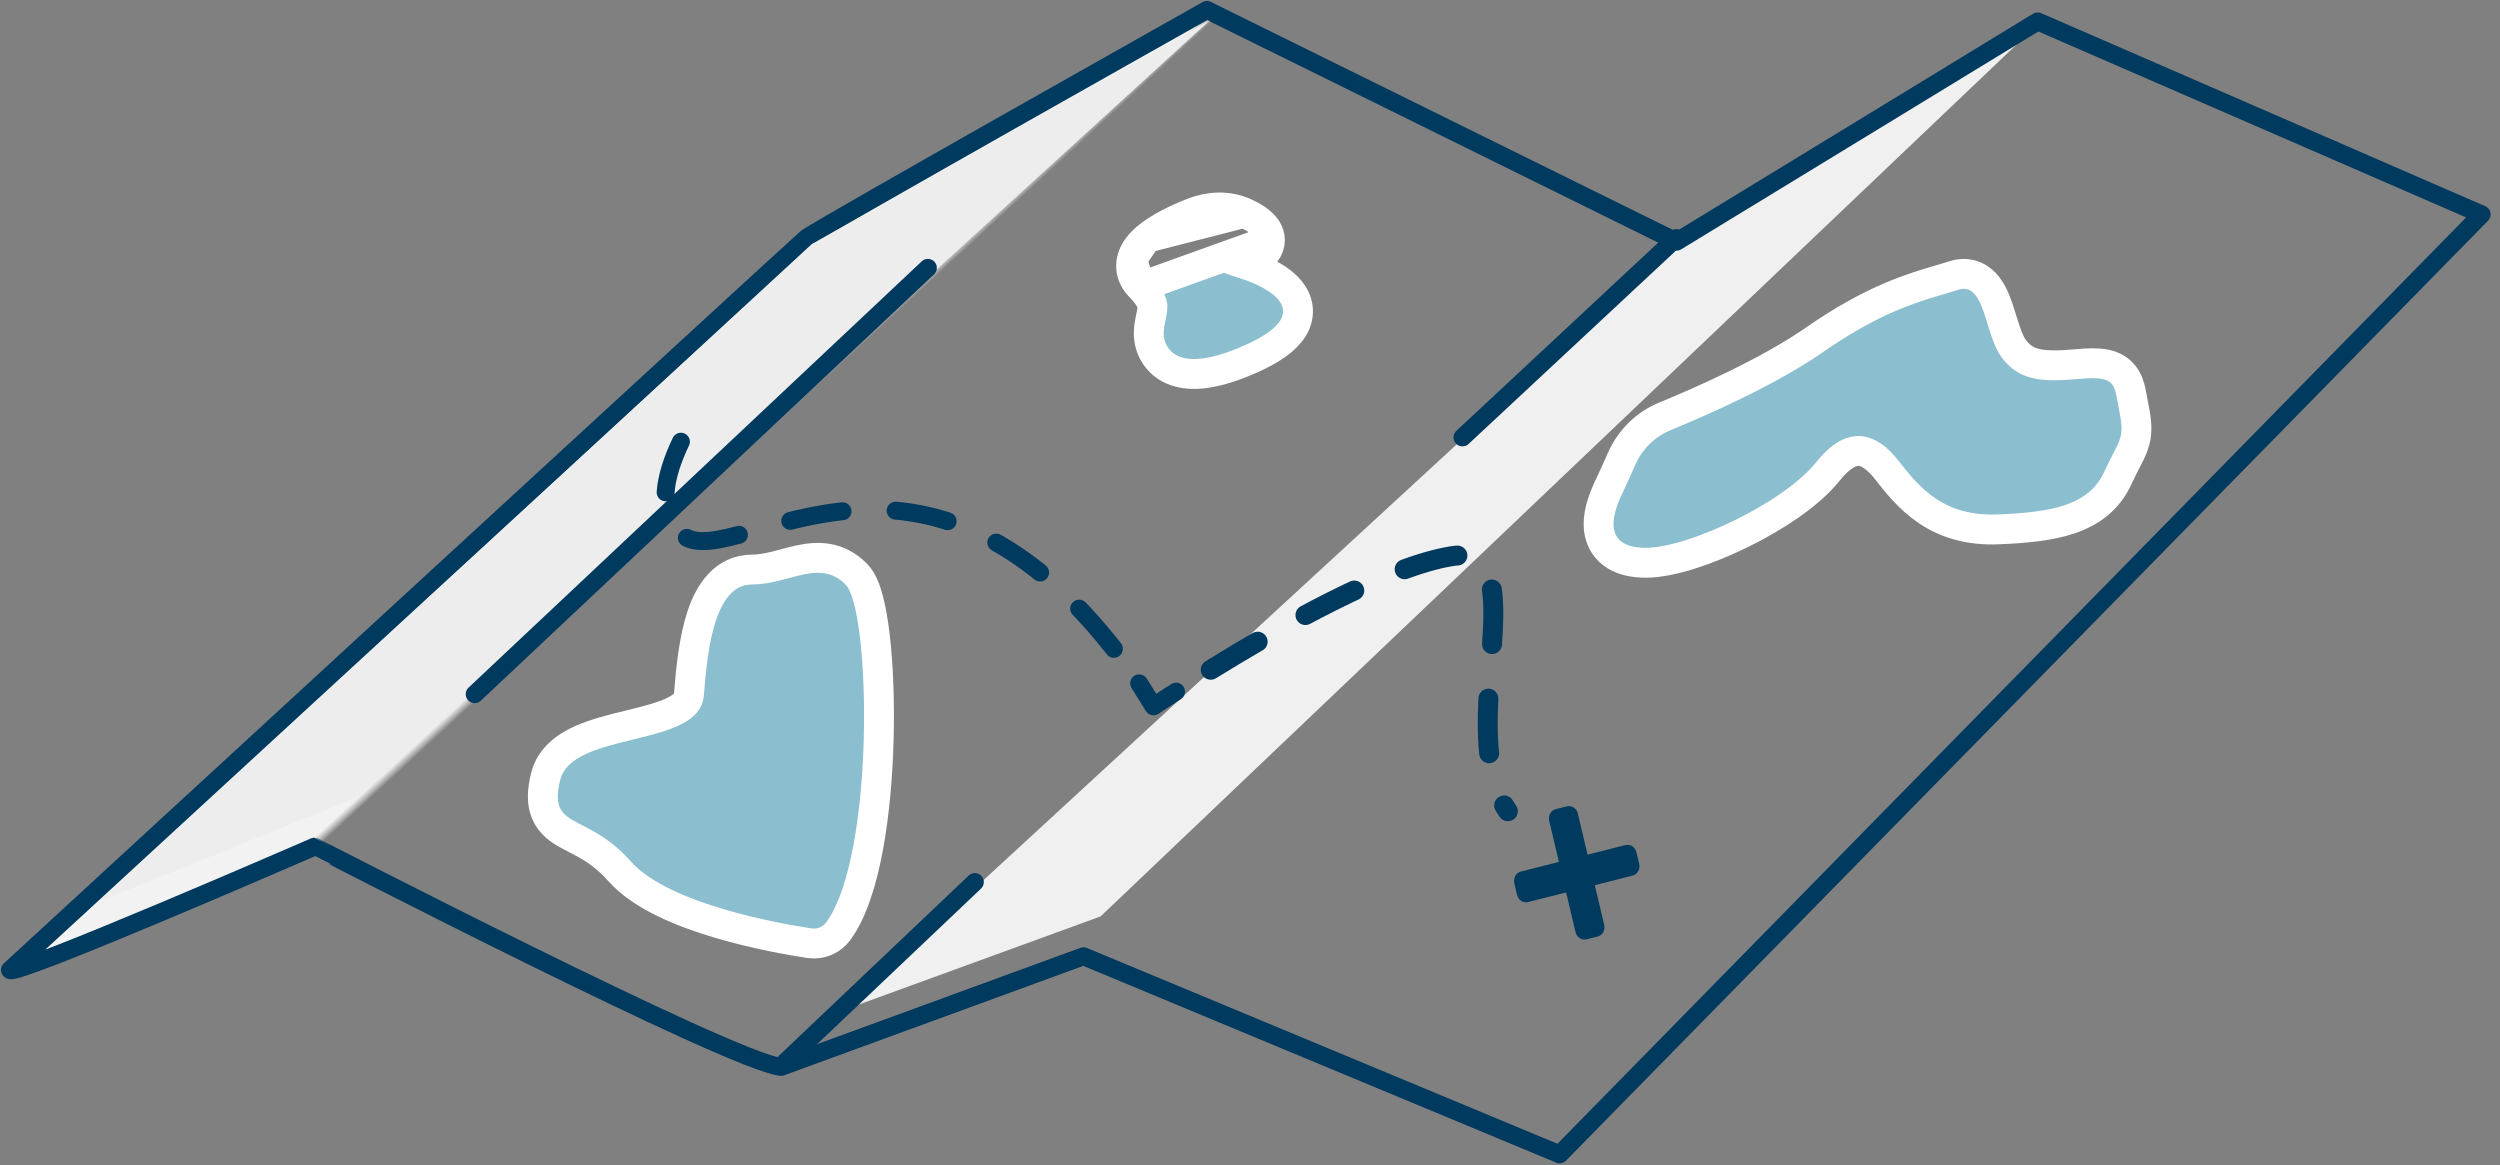 <svg width="251" height="117" viewBox="0 0 251 117" fill="none" xmlns="http://www.w3.org/2000/svg">
<rect x="0" y="0" width="251" height="117" fill="#808080" stroke="none"/>
<path d="M167 25.507L204 3.007L110.5 92.007L84.5 101.484L167 25.507Z" fill="#F0F0F0"/>
<path d="M78.412 107.118L108.787 96.008L156.585 115.899L249.158 21.527L204.579 2.15L168.324 24.264L121.174 1C121.174 1 81.976 23.054 80.946 23.908C79.916 24.762 1 97.38 1 97.38C1.176 98.234 31.567 85.004 31.567 85.004C31.581 85.004 73.439 106.603 78.412 107.118Z" fill="url(#paint0_linear_3817_1796)" stroke="#003A5F" stroke-width="1.8" stroke-miterlimit="10" stroke-linecap="round" stroke-linejoin="round"/>
<path d="M161.478 48.993L161.478 48.995C161.176 49.633 160.885 50.358 160.7 51.099C160.519 51.827 160.415 52.672 160.589 53.503C160.775 54.387 161.268 55.205 162.156 55.761C162.993 56.286 164.051 56.5 165.256 56.5C166.527 56.5 168.081 56.17 169.68 55.669C171.303 55.159 173.069 54.442 174.794 53.597C178.191 51.934 181.656 49.666 183.52 47.338C185.008 45.48 186.107 45.208 186.79 45.283C187.583 45.37 188.501 45.983 189.452 47.209C190.489 48.544 191.747 50.117 193.513 51.3C195.327 52.514 197.599 53.269 200.607 53.151L200.61 53.151C203.324 53.039 205.802 52.812 207.829 52.122C209.926 51.408 211.623 50.167 212.608 48.039C212.949 47.301 213.238 46.739 213.486 46.257C213.509 46.214 213.531 46.171 213.552 46.129C213.804 45.64 214.05 45.159 214.22 44.673C214.615 43.551 214.556 42.561 214.268 41.086L214.267 41.08C214.221 40.848 214.172 40.575 214.123 40.304C214.057 39.934 213.992 39.567 213.933 39.305C213.817 38.788 213.626 38.118 213.146 37.56C212.618 36.946 211.919 36.662 211.184 36.545C210.49 36.435 209.657 36.457 208.69 36.544C206.813 36.712 205.506 36.742 204.487 36.518C203.563 36.315 202.854 35.898 202.187 35.017C201.895 34.631 201.632 34.045 201.36 33.254C201.233 32.883 201.114 32.5 200.989 32.097L200.975 32.052C200.848 31.642 200.713 31.208 200.567 30.795C200.295 30.023 199.908 29.078 199.252 28.407C198.897 28.043 198.432 27.727 197.843 27.582C197.254 27.437 196.663 27.494 196.107 27.678C195.683 27.817 195.218 27.953 194.707 28.103C191.996 28.896 188.002 30.064 182.156 34.131C177.557 37.326 170.794 40.31 167.16 41.801C165.201 42.601 163.653 44.147 162.802 46.082C162.385 47.024 161.912 48.079 161.478 48.993Z" fill="#8BBECE" stroke="white" stroke-width="3"/>
<path d="M84.162 93.493L84.166 93.488C85.608 91.511 86.55 88.422 87.169 85.082C87.798 81.686 88.129 77.814 88.223 74.1C88.316 70.387 88.174 66.788 87.842 63.933C87.676 62.508 87.459 61.235 87.189 60.211C87.054 59.699 86.898 59.221 86.715 58.805C86.541 58.408 86.301 57.971 85.955 57.624L85.955 57.624L85.953 57.621C85.082 56.75 84.118 56.268 83.087 56.089C82.096 55.917 81.134 56.043 80.285 56.224C79.804 56.326 79.239 56.478 78.712 56.619C78.39 56.706 78.082 56.788 77.816 56.853C77.022 57.048 76.28 57.182 75.54 57.182C72.658 57.182 71.205 59.574 70.458 61.816C69.681 64.147 69.369 67.113 69.166 69.748C69.122 70.32 68.785 70.835 67.725 71.375C66.633 71.932 65.136 72.32 63.393 72.746C63.302 72.769 63.209 72.791 63.117 72.814C61.533 73.2 59.773 73.63 58.325 74.281C56.797 74.968 55.239 76.07 54.77 78.008L54.77 78.009C54.439 79.378 54.365 80.593 54.818 81.647C55.283 82.729 56.17 83.32 56.916 83.739C57.208 83.903 57.509 84.059 57.819 84.219C59.124 84.892 60.588 85.647 62.221 87.488L62.222 87.489C63.367 88.775 64.982 89.808 66.701 90.643C68.437 91.487 70.376 92.175 72.258 92.73C76.021 93.841 79.679 94.456 81.28 94.698L81.287 94.698C82.393 94.861 83.496 94.399 84.162 93.493Z" fill="#8BBECE" stroke="white" stroke-width="3"/>
<path d="M78.85 106.62L97.875 88.561" stroke="#003A5F" stroke-width="1.8" stroke-miterlimit="10" stroke-linecap="round" stroke-linejoin="round"/>
<path d="M146.833 43.915L168.293 23.905" stroke="#003A5F" stroke-width="1.8" stroke-miterlimit="10" stroke-linecap="round" stroke-linejoin="round"/>
<path d="M71.546 37.641C71.546 37.641 70.855 38.508 69.987 39.85" stroke="#003A5F" stroke-width="2" stroke-linecap="round" stroke-linejoin="round"/>
<path d="M114.375 68.611C114.85 69.357 115.324 70.116 115.812 70.915C115.812 70.915 116.652 70.346 118.075 69.438" stroke="#003A5F" stroke-width="1.8" stroke-linecap="round" stroke-linejoin="round"/>
<path d="M121.559 67.244C128.254 63.11 139.245 56.849 145.818 55.832C154.506 54.477 145.818 73.508 151.388 81.447" stroke="#003A5F" stroke-width="2" stroke-linecap="round" stroke-linejoin="round" stroke-dasharray="5.49 5.49"/>
<path d="M159.287 94.306L160.404 94.027C160.887 93.904 161.181 93.387 161.062 92.865L160.116 88.873L163.918 87.907C164.401 87.784 164.695 87.267 164.576 86.745L164.296 85.559C164.176 85.037 163.676 84.721 163.194 84.844L159.391 85.809L158.414 81.675C158.294 81.153 157.794 80.836 157.312 80.959L156.195 81.238C155.713 81.361 155.418 81.878 155.538 82.4L156.515 86.535L152.693 87.504C152.211 87.627 151.917 88.144 152.036 88.666L152.316 89.851C152.435 90.373 152.936 90.69 153.418 90.567L157.24 89.598L158.185 93.59C158.303 94.103 158.805 94.429 159.287 94.306Z" fill="#003A5F"/>
<path d="M81.5 24.507L121.5 2.007L36 80.007L10 90.484L81.5 24.507Z" fill="#EDEDED"/>
<path d="M47.659 69.692L93.16 26.893" stroke="#003A5F" stroke-width="1.8" stroke-miterlimit="10" stroke-linecap="round" stroke-linejoin="round"/>
<path d="M68.363 44.347C66.751 47.708 65.775 51.706 68.621 53.793C73.906 57.683 93.612 38.017 114.619 68.959" stroke="#003A5F" stroke-width="1.8" stroke-linecap="round" stroke-linejoin="round" stroke-dasharray="5.34 5.34"/>
<path d="M115.131 23.88C116.357 22.84 118.187 21.971 119.76 21.355C121.341 20.736 123.234 20.579 124.964 21.361M115.131 23.88L124.964 21.361M115.131 23.88C114.532 24.388 113.891 25.09 113.654 25.992M115.131 23.88L113.654 25.992M124.964 21.361C125.393 21.555 125.819 21.781 126.188 22.037M124.964 21.361L126.188 22.037M113.654 25.992C113.375 27.047 113.727 28.04 114.489 28.806M113.654 25.992L114.489 28.806M114.489 28.806C115.219 29.54 115.538 30.114 115.669 30.494C115.746 30.715 115.722 31.016 115.554 31.831C115.547 31.865 115.54 31.899 115.532 31.935C115.395 32.588 115.167 33.678 115.538 34.757C116.005 36.113 117.122 37.213 118.967 37.482C120.661 37.729 122.86 37.263 125.68 35.994C127.67 35.099 129.104 34.121 129.817 32.956C130.201 32.329 130.385 31.629 130.298 30.903C130.214 30.197 129.89 29.607 129.508 29.142C128.774 28.251 127.642 27.596 126.584 27.123C126.041 26.881 125.472 26.667 124.908 26.482C125.089 26.414 125.296 26.342 125.534 26.27C126.042 26.115 126.686 25.843 127.106 25.28C127.342 24.964 127.493 24.572 127.498 24.136M114.489 28.806L127.498 24.136M127.498 24.136C127.503 23.719 127.373 23.368 127.226 23.108M127.498 24.136L127.226 23.108M127.226 23.108C126.954 22.622 126.527 22.272 126.188 22.037M127.226 23.108L126.188 22.037" fill="#8BBECE" stroke="white" stroke-width="3"/>
<defs>
<linearGradient id="paint0_linear_3817_1796" x1="16.5" y1="16.5" x2="94" y2="100.5" gradientUnits="userSpaceOnUse">
<stop offset="0.524" stop-color="#F2F2F2"/>
<stop offset="0.532" stop-color="white" stop-opacity="0"/>
</linearGradient>
</defs>
</svg>
